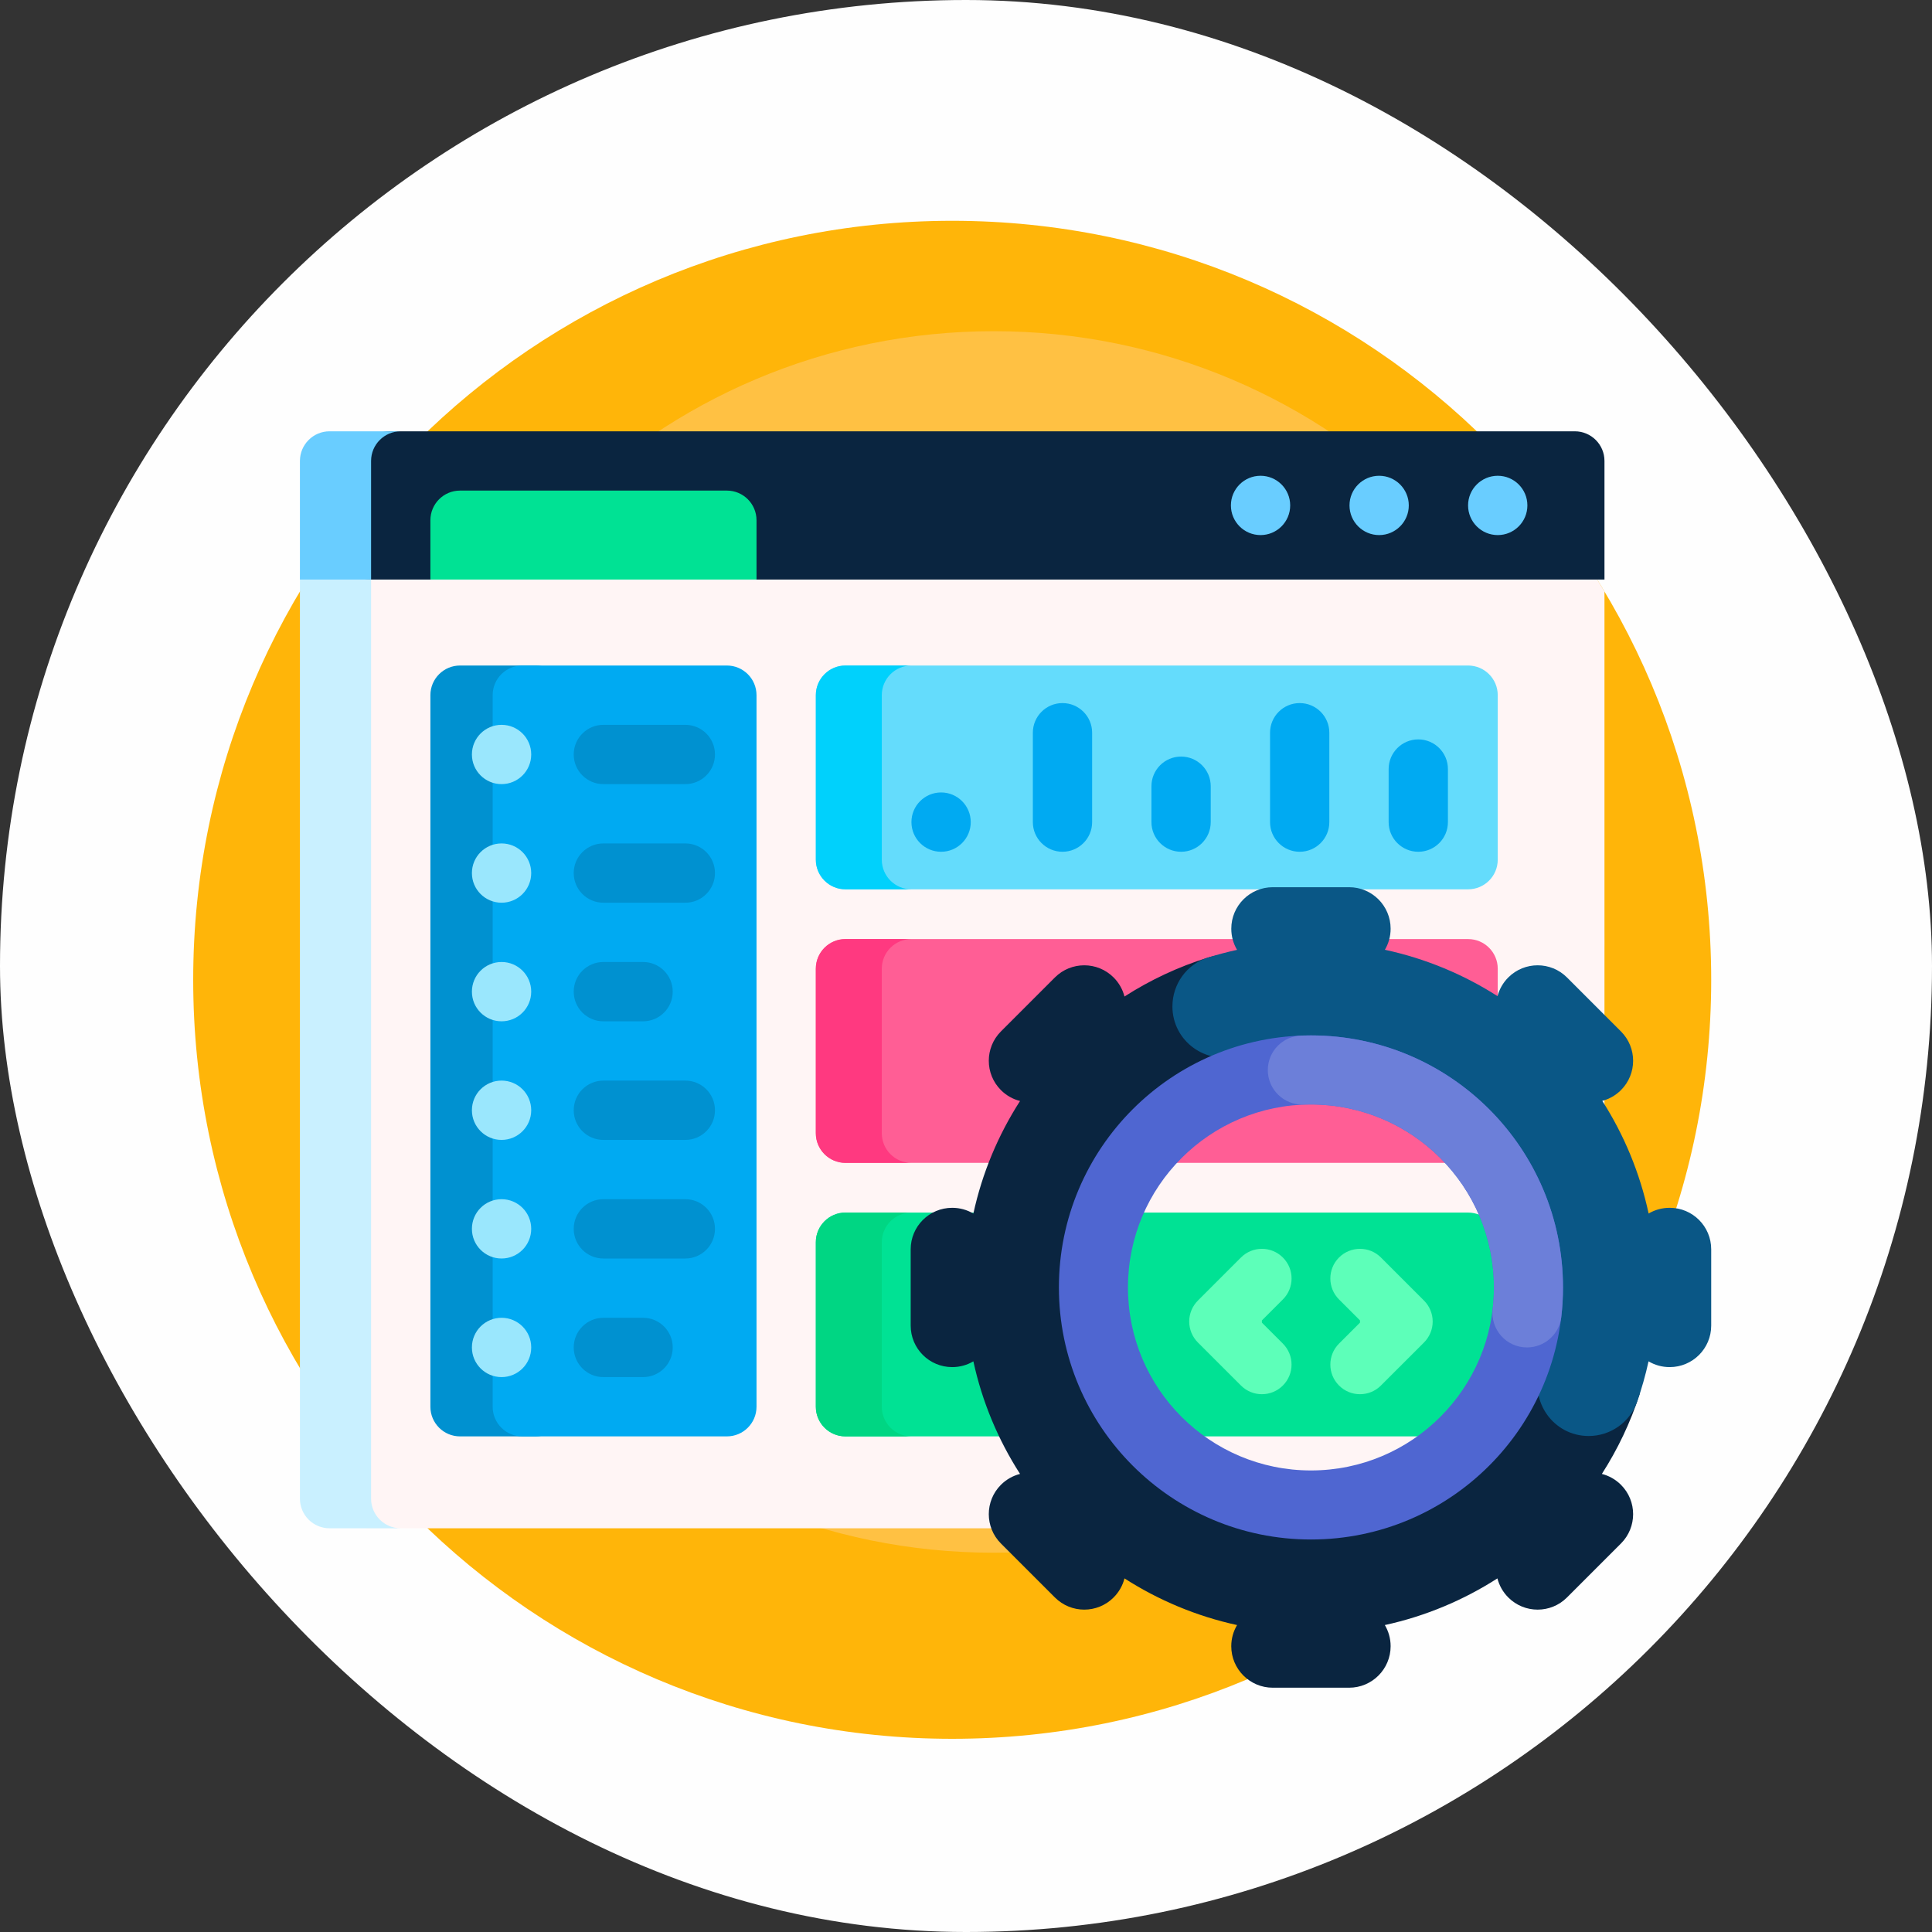 <svg width="70" height="70" viewBox="0 0 70 70" fill="none" xmlns="http://www.w3.org/2000/svg">
<rect x="0" y="0" width="70" height="70" fill="#333333" stroke="none"/>
<rect width="70" height="70" rx="35" fill="#FEFEFE"/>
<g clip-path="url(#clip0_65_23)">
<path d="M62 35.5C62 50.688 49.688 63 34.5 63C19.312 63 7 50.688 7 35.5C7 20.312 19.312 8 34.5 8C49.688 8 62 20.312 62 35.5Z" fill="#FFB509"/>
<path d="M58.133 34.129C58.133 46.35 48.225 56.258 36.004 56.258C23.782 56.258 13.875 46.35 13.875 34.129C13.875 21.907 23.782 12 36.004 12C48.225 12 58.133 21.907 58.133 34.129Z" fill="#FFC143"/>
<path d="M58.133 21.43V49.57C56.856 51.709 55.298 53.661 53.508 55.373H13.445C12.852 55.373 12.371 54.892 12.371 54.299V20.998C12.371 20.405 12.852 19.924 13.445 19.924H57.059C57.096 19.924 57.134 19.926 57.17 19.93C57.507 20.419 57.828 20.919 58.133 21.43Z" fill="#FFF5F5"/>
<path d="M14.52 55.373H11.941C11.348 55.373 10.867 54.892 10.867 54.299V20.998C10.867 20.405 11.348 19.924 11.941 19.924H14.52C13.926 19.924 13.445 20.405 13.445 20.998V54.299C13.445 54.892 13.926 55.373 14.52 55.373Z" fill="#C9F0FF"/>
<path d="M58.133 16.701V20.998H27.41L26.329 20.207H16.675L15.594 20.998H13.433C12.846 20.998 12.371 20.523 12.371 19.936V17.436C12.371 16.437 13.181 15.627 14.18 15.627H57.059C57.652 15.627 58.133 16.108 58.133 16.701Z" fill="#0A2540"/>
<path d="M14.52 15.627C13.926 15.627 13.445 16.108 13.445 16.701V20.998H10.867V16.701C10.867 16.108 11.348 15.627 11.941 15.627H14.52Z" fill="#69CDFF"/>
<path d="M46.746 18.312C46.746 18.906 46.265 19.387 45.672 19.387C45.079 19.387 44.598 18.906 44.598 18.312C44.598 17.719 45.079 17.238 45.672 17.238C46.265 17.238 46.746 17.719 46.746 18.312ZM54.266 17.238C53.672 17.238 53.191 17.719 53.191 18.312C53.191 18.906 53.672 19.387 54.266 19.387C54.859 19.387 55.34 18.906 55.34 18.312C55.34 17.719 54.859 17.238 54.266 17.238ZM49.969 17.238C49.376 17.238 48.895 17.719 48.895 18.312C48.895 18.906 49.376 19.387 49.969 19.387C50.562 19.387 51.043 18.906 51.043 18.312C51.043 17.719 50.562 17.238 49.969 17.238Z" fill="#69CDFF"/>
<path d="M27.41 18.85V20.998H15.594V18.85C15.594 18.256 16.075 17.775 16.668 17.775H26.336C26.929 17.775 27.41 18.256 27.41 18.85Z" fill="#00E294"/>
<path d="M20.483 25.188V50.969C20.483 51.562 20.002 52.043 19.408 52.043H16.668C16.075 52.043 15.594 51.562 15.594 50.969V25.188C15.594 24.594 16.075 24.113 16.668 24.113H19.408C20.002 24.113 20.483 24.594 20.483 25.188Z" fill="#0091D0"/>
<path d="M27.41 25.188V50.969C27.41 51.562 26.929 52.043 26.336 52.043H18.924C18.331 52.043 17.85 51.562 17.85 50.969V25.188C17.85 24.594 18.331 24.113 18.924 24.113H26.336C26.929 24.113 27.41 24.594 27.41 25.188Z" fill="#00AAF2"/>
<path d="M24.374 48.82C24.374 49.414 23.893 49.895 23.299 49.895H21.861C21.268 49.895 20.787 49.414 20.787 48.82C20.787 48.227 21.268 47.746 21.861 47.746H23.299C23.893 47.746 24.374 48.227 24.374 48.82ZM24.831 43.449H21.861C21.268 43.449 20.787 43.93 20.787 44.523C20.787 45.117 21.268 45.598 21.861 45.598H24.831C25.425 45.598 25.905 45.117 25.905 44.523C25.905 43.93 25.425 43.449 24.831 43.449ZM21.861 28.41H24.831C25.425 28.41 25.905 27.929 25.905 27.336C25.905 26.743 25.425 26.262 24.831 26.262H21.861C21.268 26.262 20.787 26.743 20.787 27.336C20.787 27.929 21.268 28.41 21.861 28.41ZM21.861 37.004H23.299C23.893 37.004 24.374 36.523 24.374 35.93C24.374 35.336 23.893 34.855 23.299 34.855H21.861C21.268 34.855 20.787 35.336 20.787 35.93C20.787 36.523 21.268 37.004 21.861 37.004ZM24.831 39.152H21.861C21.268 39.152 20.787 39.633 20.787 40.227C20.787 40.82 21.268 41.301 21.861 41.301H24.831C25.425 41.301 25.905 40.82 25.905 40.227C25.905 39.633 25.425 39.152 24.831 39.152ZM24.831 30.559H21.861C21.268 30.559 20.787 31.04 20.787 31.633C20.787 32.226 21.268 32.707 21.861 32.707H24.831C25.425 32.707 25.905 32.226 25.905 31.633C25.905 31.04 25.425 30.559 24.831 30.559Z" fill="#0091D0"/>
<path d="M19.247 48.82C19.247 49.414 18.766 49.895 18.173 49.895C17.579 49.895 17.098 49.414 17.098 48.82C17.098 48.227 17.579 47.746 18.173 47.746C18.766 47.746 19.247 48.227 19.247 48.82ZM18.173 43.449C17.579 43.449 17.098 43.93 17.098 44.523C17.098 45.117 17.579 45.598 18.173 45.598C18.766 45.598 19.247 45.117 19.247 44.523C19.247 43.93 18.766 43.449 18.173 43.449ZM18.173 28.41C18.766 28.41 19.247 27.929 19.247 27.336C19.247 26.743 18.766 26.262 18.173 26.262C17.579 26.262 17.098 26.743 17.098 27.336C17.098 27.929 17.579 28.41 18.173 28.41ZM18.173 34.855C17.579 34.855 17.098 35.336 17.098 35.93C17.098 36.523 17.579 37.004 18.173 37.004C18.766 37.004 19.247 36.523 19.247 35.93C19.247 35.336 18.766 34.855 18.173 34.855ZM18.173 39.152C17.579 39.152 17.098 39.633 17.098 40.227C17.098 40.82 17.579 41.301 18.173 41.301C18.766 41.301 19.247 40.82 19.247 40.227C19.247 39.633 18.766 39.152 18.173 39.152ZM18.173 30.559C17.579 30.559 17.098 31.04 17.098 31.633C17.098 32.226 17.579 32.707 18.173 32.707C18.766 32.707 19.247 32.226 19.247 31.633C19.247 31.04 18.766 30.559 18.173 30.559Z" fill="#9AE7FD"/>
<path d="M54.266 25.188V31.148C54.266 31.741 53.785 32.222 53.191 32.222H30.633C30.04 32.222 29.559 31.741 29.559 31.148V25.188C29.559 24.594 30.04 24.113 30.633 24.113H53.191C53.785 24.113 54.266 24.594 54.266 25.188Z" fill="#64DCFC"/>
<path d="M33.023 32.222H30.633C30.04 32.222 29.559 31.741 29.559 31.148V25.188C29.559 24.594 30.04 24.113 30.633 24.113H33.023C32.43 24.113 31.949 24.594 31.949 25.188V31.148C31.949 31.741 32.43 32.222 33.023 32.222Z" fill="#00D1FC"/>
<path d="M52.461 27.864V29.787C52.461 30.38 51.98 30.861 51.387 30.861C50.794 30.861 50.313 30.38 50.313 29.787V27.864C50.313 27.271 50.794 26.79 51.387 26.79C51.98 26.79 52.461 27.271 52.461 27.864ZM34.098 28.712C33.504 28.712 33.023 29.193 33.023 29.787C33.023 30.38 33.504 30.861 34.098 30.861C34.691 30.861 35.172 30.38 35.172 29.787C35.172 29.193 34.691 28.712 34.098 28.712ZM38.496 25.474C37.903 25.474 37.422 25.955 37.422 26.548V29.787C37.422 30.38 37.903 30.861 38.496 30.861C39.089 30.861 39.57 30.38 39.57 29.787V26.548C39.57 25.955 39.089 25.474 38.496 25.474ZM42.793 27.412C42.2 27.412 41.719 27.893 41.719 28.486V29.787C41.719 30.38 42.2 30.861 42.793 30.861C43.386 30.861 43.867 30.38 43.867 29.787V28.486C43.867 27.893 43.386 27.412 42.793 27.412ZM47.09 25.474C46.497 25.474 46.016 25.955 46.016 26.548V29.787C46.016 30.38 46.497 30.861 47.09 30.861C47.683 30.861 48.164 30.38 48.164 29.787V26.548C48.164 25.955 47.683 25.474 47.09 25.474Z" fill="#00AAF2"/>
<path d="M54.266 35.098V41.058C54.266 41.652 53.785 42.133 53.191 42.133H30.633C30.04 42.133 29.559 41.652 29.559 41.058V35.098C29.559 34.505 30.04 34.024 30.633 34.024H53.191C53.785 34.024 54.266 34.505 54.266 35.098Z" fill="#FF5E95"/>
<path d="M33.023 42.133H30.633C30.04 42.133 29.559 41.652 29.559 41.058V35.098C29.559 34.505 30.04 34.024 30.633 34.024H33.023C32.43 34.024 31.949 34.505 31.949 35.098V41.058C31.949 41.652 32.43 42.133 33.023 42.133Z" fill="#FF3980"/>
<path d="M54.266 45.008V50.969C54.266 51.562 53.785 52.043 53.191 52.043H30.633C30.04 52.043 29.559 51.562 29.559 50.969V45.008C29.559 44.415 30.04 43.934 30.633 43.934H53.191C53.785 43.934 54.266 44.415 54.266 45.008Z" fill="#00E294"/>
<path d="M33.023 52.043H30.633C30.04 52.043 29.559 51.562 29.559 50.969V45.008C29.559 44.415 30.04 43.934 30.633 43.934H33.023C32.43 43.934 31.949 44.415 31.949 45.008V50.969C31.949 51.562 32.43 52.043 33.023 52.043Z" fill="#00D683"/>
<path d="M45.721 47.841V47.922L46.481 48.681C46.9 49.101 46.9 49.781 46.481 50.2C46.271 50.41 45.996 50.515 45.721 50.515C45.447 50.515 45.172 50.41 44.962 50.2L43.402 48.641C43.201 48.44 43.087 48.166 43.087 47.881C43.087 47.596 43.201 47.323 43.402 47.122L44.962 45.562C45.381 45.142 46.061 45.142 46.481 45.562C46.901 45.981 46.901 46.662 46.481 47.081L45.721 47.841ZM51.594 47.122L50.034 45.562C49.825 45.352 49.55 45.247 49.275 45.247C49 45.247 48.725 45.352 48.515 45.562C48.096 45.981 48.096 46.662 48.515 47.081L49.275 47.841V47.922L48.515 48.681C48.096 49.101 48.096 49.781 48.515 50.2C48.935 50.62 49.615 50.62 50.034 50.2L51.594 48.641C51.796 48.439 51.909 48.166 51.909 47.881C51.909 47.596 51.795 47.323 51.594 47.122Z" fill="#5DFFB9"/>
<path d="M58.73 53.797C58.532 53.599 58.292 53.468 58.039 53.403C58.611 52.512 59.074 51.542 59.407 50.515C59.455 50.367 58.337 50.218 58.38 50.068C58.688 48.98 58.853 47.833 58.853 46.647C58.853 39.733 54.11 35.118 47.196 35.118C45.897 35.118 44.946 34.327 43.767 34.694C42.689 35.03 41.673 35.508 40.742 36.106C40.678 35.853 40.546 35.613 40.348 35.415C39.761 34.828 38.809 34.828 38.221 35.415L36.266 37.37C35.679 37.958 35.679 38.91 36.266 39.497C36.464 39.695 36.704 39.827 36.958 39.891C36.168 41.12 35.587 42.497 35.267 43.97C35.042 43.837 34.78 43.761 34.5 43.761C33.669 43.761 32.996 44.434 32.996 45.264V48.03C32.996 48.86 33.669 49.533 34.5 49.533C34.78 49.533 35.042 49.457 35.267 49.324C35.587 50.797 36.168 52.174 36.958 53.403C36.704 53.468 36.464 53.599 36.266 53.797C35.679 54.384 35.679 55.337 36.266 55.924L38.221 57.879C38.809 58.467 39.761 58.467 40.348 57.879C40.546 57.681 40.678 57.441 40.742 57.188C41.971 57.977 43.348 58.558 44.821 58.879C44.688 59.103 44.611 59.365 44.611 59.645C44.611 60.476 45.285 61.149 46.115 61.149H48.881C49.711 61.149 50.385 60.476 50.385 59.645C50.385 59.365 50.308 59.103 50.175 58.879C51.648 58.558 53.025 57.977 54.254 57.188C54.319 57.441 54.45 57.681 54.648 57.879C55.235 58.467 56.188 58.467 56.775 57.879L58.73 55.924C59.318 55.336 59.318 54.384 58.73 53.797ZM47.498 55.446C42.638 55.446 38.699 51.507 38.699 46.647C38.699 41.787 42.638 37.848 47.498 37.848C52.358 37.848 56.297 41.787 56.297 46.647C56.297 51.507 52.358 55.446 47.498 55.446Z" fill="#0A2540"/>
<path d="M62 45.264V48.03C62 48.86 61.327 49.533 60.496 49.533C60.216 49.533 59.954 49.457 59.73 49.324C59.62 49.825 59.481 50.316 59.314 50.793C59.053 51.535 58.348 52.029 57.561 52.029C56.272 52.029 55.388 50.756 55.811 49.539C56.158 48.541 56.331 47.461 56.292 46.337C56.134 41.737 52.391 38.002 47.791 37.852C46.782 37.819 45.809 37.957 44.899 38.238C43.698 38.608 42.479 37.722 42.479 36.465V36.464C42.479 35.657 42.997 34.934 43.767 34.694C44.113 34.586 44.464 34.493 44.821 34.415C44.688 34.191 44.612 33.929 44.612 33.649C44.612 32.818 45.285 32.145 46.115 32.145H48.881C49.711 32.145 50.385 32.818 50.385 33.649C50.385 33.928 50.309 34.188 50.177 34.412C51.652 34.73 53.029 35.306 54.258 36.092C54.324 35.844 54.454 35.609 54.648 35.415C55.235 34.828 56.188 34.828 56.775 35.415L58.73 37.37C59.318 37.958 59.318 38.91 58.73 39.497C58.536 39.691 58.302 39.821 58.054 39.887C58.839 41.114 59.415 42.491 59.733 43.968C59.956 43.836 60.218 43.761 60.496 43.761C61.327 43.76 62 44.434 62 45.264Z" fill="#0A5786"/>
<path d="M47.498 37.515C42.455 37.515 38.366 41.604 38.366 46.647C38.366 51.691 42.455 55.779 47.498 55.779C52.542 55.779 56.63 51.691 56.63 46.647C56.63 41.604 52.541 37.515 47.498 37.515ZM47.498 53.277C43.837 53.277 40.868 50.309 40.868 46.647C40.868 42.986 43.837 40.017 47.498 40.017C51.16 40.017 54.128 42.986 54.128 46.647C54.128 50.309 51.16 53.277 47.498 53.277Z" fill="#4F66D1"/>
<path d="M56.63 46.647C56.63 47.01 56.609 47.368 56.568 47.719C56.494 48.348 55.958 48.82 55.325 48.82C54.575 48.82 53.996 48.167 54.083 47.422C54.113 47.168 54.128 46.909 54.128 46.647C54.128 42.985 51.16 40.017 47.498 40.017C47.418 40.017 47.326 40.019 47.227 40.021C46.52 40.042 45.935 39.478 45.935 38.771C45.935 38.091 46.478 37.537 47.157 37.52C47.283 37.517 47.4 37.515 47.498 37.515C52.541 37.515 56.63 41.603 56.63 46.647Z" fill="#6C7FD9"/>
</g>
<defs>
<clipPath id="clip0_65_23">
<rect width="55" height="55" fill="white" transform="translate(7 8)"/>
</clipPath>
</defs>
</svg>
